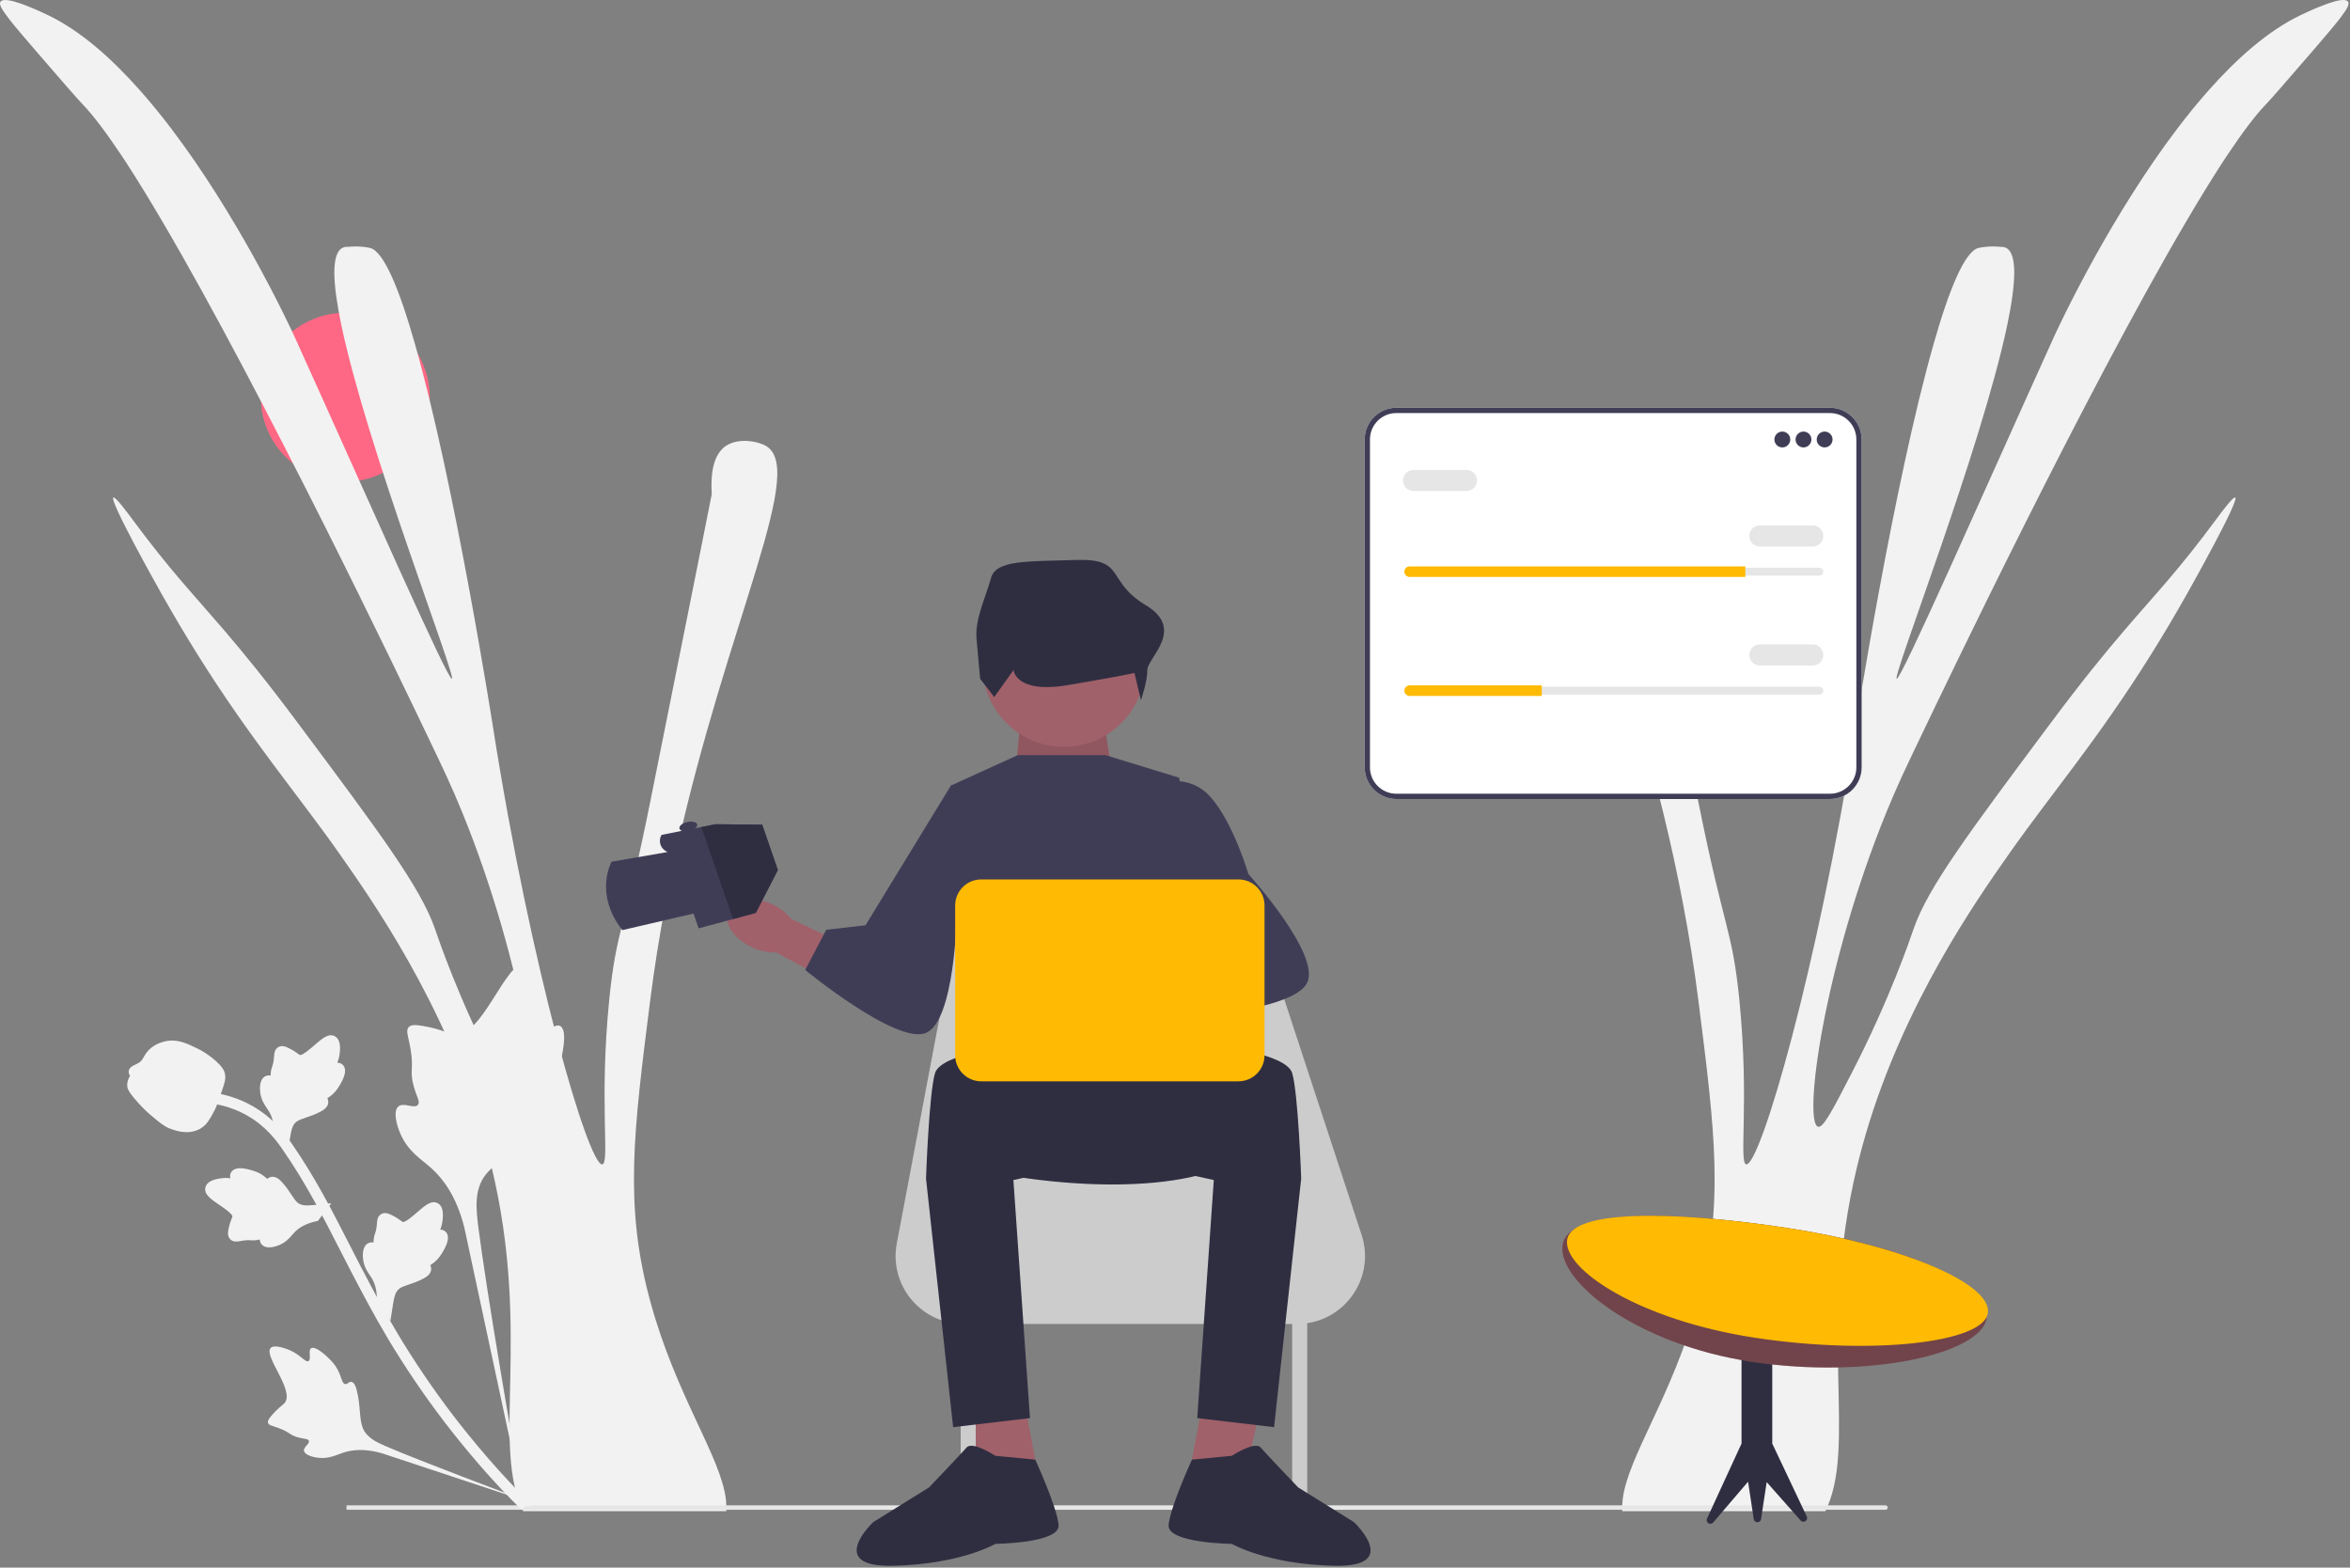 <svg width="889" height="593" viewBox="0 0 889 593" fill="none" xmlns="http://www.w3.org/2000/svg">
<rect x="0" y="0" width="889" height="593" fill="#808080" stroke="none"/>
<g clip-path="url(#clip0_44_70)">
<path d="M422.23 302.16H383.23L386.23 270.16H417.23L422.23 302.16Z" fill="#A0616A"/>
<path opacity="0.1" d="M422.23 302.16H383.23L386.23 270.16H417.23L422.23 302.16Z" fill="black"/>
<path d="M130.628 182.199C148.266 182.199 162.565 167.9 162.565 150.262C162.565 132.623 148.266 118.324 130.628 118.324C112.989 118.324 98.691 132.623 98.691 150.262C98.691 167.9 112.989 182.199 130.628 182.199Z" fill="#FF6884"/>
<path d="M274.617 567.299C274.798 568.825 274.849 570.248 274.746 571.645H197.933C197.234 570.248 196.639 568.799 196.122 567.299C186.731 540.315 202.176 495.401 182.591 428.808C168.051 379.393 140.912 340.74 128.261 322.734C112.712 300.588 95.093 280.149 74.68 247.499C70.256 240.436 65.703 232.778 60.994 224.422C59.416 221.627 41.228 189.21 42.884 188.201C43.66 187.736 48.472 194.281 50.102 196.48C64.487 215.936 72.844 224.448 84.822 238.444C92.092 246.93 100.682 257.408 112.738 273.578C143.654 314.998 159.1 335.696 164.481 351.193C165.904 355.332 173.484 377.737 187.765 405.523C195.061 419.701 198.709 426.79 200.701 426.221C206.341 424.591 198.735 365.888 174.83 307.211C170.742 297.224 167.689 290.834 161.894 278.752C152.476 259.038 100.035 149.471 61.486 83.887C56.648 75.634 52.017 68.105 47.748 61.508C46.92 60.266 46.118 59.05 45.342 57.886C39.961 49.865 35.2 43.527 31.242 39.439C29.146 37.266 23.817 31.108 13.132 18.742C8.889 13.826 5.784 10.178 3.689 7.514C3.378 7.126 3.094 6.737 2.861 6.401C0.325 3.09 -0.399 1.485 0.196 0.632C1.05 -0.584 4.335 0.114 7.932 1.382C8.32 1.511 8.734 1.667 9.122 1.822C13.028 3.271 16.987 5.159 18.306 5.806C30.414 11.627 42.237 22.053 53.181 34.446C57.243 39.025 61.15 43.863 64.927 48.831C77.086 64.871 87.694 82.334 95.714 96.693C105.545 114.389 111.444 127.403 111.444 127.403C138.894 188.02 169.345 257.356 170.949 256.761C172.708 256.114 138.946 169.807 129.114 122.927C125.829 107.223 125.234 95.943 129.554 93.77C129.709 93.692 129.865 93.615 130.046 93.563C130.718 93.33 131.339 93.356 131.676 93.382C131.676 93.382 135.686 92.864 139.903 93.77C145.155 94.908 151.131 109.526 156.952 130.042C172.087 182.923 186.472 274.871 186.472 274.871C200.857 366.845 222.692 441.278 227.867 440.45C230.738 439.984 226.625 416.881 230.454 378.358C233.144 351.348 236.197 352.176 245.977 303.33C261.5 225.845 269.261 187.115 269.261 186.908C269.183 185.278 268.977 181.992 269.468 178.577C269.986 174.877 271.305 170.997 274.435 168.798C279.196 165.434 286.854 166.883 289.958 168.798C292.442 170.35 293.71 173.196 293.994 177.283C295.702 203 258.757 277.562 245.977 378.358C239.612 428.575 236.12 455.973 245.977 492.193C255.73 528.103 272.728 550.974 274.617 567.299Z" fill="#F2F2F2"/>
<path d="M613.844 567.299C613.663 568.825 613.611 570.248 613.715 571.645H690.528C691.226 570.248 691.821 568.799 692.339 567.299C701.73 540.315 686.285 495.401 705.87 428.808C720.41 379.393 747.549 340.74 760.2 322.734C775.749 300.588 793.368 280.149 813.78 247.499C818.204 240.436 822.758 232.778 827.466 224.422C829.045 221.627 847.232 189.21 845.577 188.201C844.8 187.736 839.988 194.281 838.358 196.48C823.974 215.936 815.617 224.448 803.639 238.444C796.369 246.93 787.779 257.408 775.723 273.578C744.806 314.998 729.361 335.696 723.98 351.193C722.557 355.332 714.977 377.737 700.695 405.523C693.399 419.701 689.752 426.79 687.759 426.221C682.119 424.591 689.726 365.888 713.631 307.211C717.719 297.224 720.772 290.834 726.567 278.752C735.984 259.038 788.426 149.471 826.975 83.887C831.813 75.634 836.444 68.105 840.713 61.508C841.541 60.266 842.343 59.05 843.119 57.886C848.5 49.865 853.26 43.527 857.219 39.439C859.314 37.266 864.644 31.108 875.329 18.742C879.572 13.826 882.677 10.178 884.772 7.514C885.083 7.126 885.367 6.737 885.6 6.401C888.136 3.09 888.86 1.485 888.265 0.632C887.411 -0.584 884.125 0.114 880.529 1.382C880.141 1.511 879.727 1.667 879.339 1.822C875.432 3.271 871.474 5.159 870.155 5.806C858.047 11.627 846.223 22.053 835.28 34.446C831.218 39.025 827.311 43.863 823.534 48.831C811.374 64.871 800.767 82.334 792.747 96.693C782.916 114.389 777.017 127.403 777.017 127.403C749.567 188.02 719.116 257.356 717.512 256.761C715.753 256.114 749.515 169.807 759.346 122.927C762.632 107.223 763.227 95.943 758.907 93.77C758.751 93.692 758.596 93.615 758.415 93.563C757.742 93.33 757.121 93.356 756.785 93.382C756.785 93.382 752.775 92.864 748.558 93.77C743.306 94.908 737.33 109.525 731.508 130.042C716.374 182.923 701.989 274.871 701.989 274.871C687.604 366.845 665.769 441.278 660.594 440.45C657.723 439.984 661.836 416.881 658.007 378.358C655.316 351.348 652.264 352.176 642.484 303.33C626.961 225.845 619.2 187.115 619.2 186.908C619.277 185.278 619.484 181.992 618.993 178.577C618.475 174.877 617.156 170.997 614.025 168.798C609.265 165.434 601.607 166.883 598.502 168.798C596.019 170.35 594.751 173.196 594.466 177.283C592.759 203 629.703 277.562 642.484 378.358C648.849 428.575 652.341 455.973 642.484 492.193C632.73 528.103 615.733 550.974 613.844 567.299Z" fill="#F2F2F2"/>
<path d="M714.128 570.285C714.128 570.749 713.752 571.125 713.288 571.125H131.088V569.445H713.288C713.752 569.445 714.128 569.821 714.128 570.285Z" fill="#E6E6E6"/>
<path d="M366.268 534.679L372.823 564.09L393.344 561.24L387.644 531.03L366.268 534.679Z" fill="#A0616A"/>
<path d="M476.281 534.679L469.725 564.09L449.205 561.24L454.905 531.03L476.281 534.679Z" fill="#A0616A"/>
<path d="M515.091 467.111L478.158 354.611C469.896 329.444 446.403 312.43 419.914 312.43C390.45 312.43 365.154 333.391 359.68 362.341L339.254 470.35C336.329 485.817 347.858 500.148 363.418 500.788V574.636H369.118V500.819H488.821V574.636H494.521V500.526C509.921 498.244 520.136 482.479 515.091 467.111Z" fill="#CCCCCC"/>
<path d="M438.66 390.521L369.118 392.802C369.118 392.802 342.898 439.543 389.069 445.813C435.24 452.083 475.711 445.243 477.421 425.292C479.131 405.342 464.88 389.951 438.66 390.521Z" fill="#2F2E41"/>
<path d="M382.228 395.652C382.228 395.652 356.008 398.502 353.728 405.912C351.448 413.322 350.308 445.813 350.308 445.813L360.568 539.865L389.639 536.445L383.368 446.383L416.999 438.973L382.228 395.652Z" fill="#2F2E41"/>
<path d="M376.528 550.695C376.528 550.695 367.902 544.995 365.66 547.56C363.418 550.125 351.448 562.665 351.448 562.665L330.357 575.776C330.357 575.776 312.117 592.876 337.767 592.306C363.418 591.736 376.528 584.014 376.528 584.014C376.528 584.014 401.039 583.756 400.469 576.916C399.899 570.075 391.628 552.148 391.628 552.148L376.528 550.695Z" fill="#2F2E41"/>
<path d="M460.32 395.652C460.32 395.652 486.541 398.502 488.821 405.912C491.101 413.322 492.241 445.813 492.241 445.813L481.981 539.865L452.91 536.445L459.18 446.383L425.549 438.973L460.32 395.652Z" fill="#2F2E41"/>
<path d="M466.02 550.695C466.02 550.695 474.647 544.995 476.889 547.56C479.131 550.125 491.101 562.665 491.101 562.665L512.191 575.776C512.191 575.776 530.432 592.876 504.781 592.306C479.131 591.736 466.02 584.014 466.02 584.014C466.02 584.014 441.51 583.756 442.08 576.916C442.65 570.075 450.921 552.148 450.921 552.148L466.02 550.695Z" fill="#2F2E41"/>
<path d="M418.139 285.639H385.049L359.998 297.039L365.698 372.281C365.698 372.281 358.593 395.156 367.276 396.544C375.958 397.932 423.839 406.482 436.95 399.072C450.06 391.662 461.46 393.942 461.46 393.942L446.07 294.189L418.139 285.639Z" fill="#3F3D56"/>
<path d="M402.464 282.504C419.464 282.504 433.245 268.723 433.245 251.723C433.245 234.724 419.464 220.943 402.464 220.943C385.464 220.943 371.683 234.724 371.683 251.723C371.683 268.723 385.464 282.504 402.464 282.504Z" fill="#A0616A"/>
<path d="M370.797 256.761L376.115 263.694L383.432 253.433C383.432 253.433 384.042 262.554 404.164 259.134C424.286 255.713 429.164 254.573 429.164 254.573L431.604 264.834C431.604 264.834 434.043 257.994 434.043 253.433C434.043 248.873 448.677 238.043 433.433 228.923C418.189 219.803 426.116 211.252 407.213 211.822C388.31 212.392 376.724 211.822 374.895 218.663C373.066 225.503 368.797 234.053 369.407 241.463C370.017 248.873 370.797 256.761 370.797 256.761Z" fill="#2F2E41"/>
<path d="M429.029 391.708C421.619 394.17 414.342 392.342 412.776 387.625C411.211 382.909 415.948 377.092 423.362 374.63C426.31 373.607 429.46 373.304 432.549 373.747L464.079 363.714L468.472 378.61L436.922 386.919C434.712 389.123 432.005 390.765 429.029 391.708Z" fill="#A0616A"/>
<path d="M284.561 358.393C277.466 355.133 273.397 348.829 275.472 344.314C277.548 339.798 284.981 338.782 292.079 342.045C294.932 343.309 297.44 345.239 299.395 347.671L329.283 361.866L322.323 375.749L293.598 360.282C290.478 360.383 287.379 359.735 284.561 358.393Z" fill="#A0616A"/>
<path d="M359.895 296.879C359.895 296.879 371.755 301.719 371.387 314.637C371.019 327.555 361.953 345.607 361.953 345.607C361.953 345.607 361.32 386.361 350.178 390.773C339.036 395.184 304.602 366.913 304.602 366.913L312.556 351.721L327.419 350.006L359.895 296.879Z" fill="#3F3D56"/>
<path d="M437.52 296.469C437.52 296.469 449.49 291.909 458.04 301.599C466.59 311.29 472.291 330.67 472.291 330.67C472.291 330.67 499.651 360.881 494.521 371.711C489.391 382.541 444.93 385.391 444.93 385.391L440.37 368.861L450.06 357.461L437.52 296.469Z" fill="#3F3D56"/>
<path d="M468.497 409.047H371.201C365.759 409.047 361.331 404.619 361.331 399.177V342.535C361.331 337.093 365.759 332.665 371.201 332.665H468.497C473.94 332.665 478.368 337.093 478.368 342.535V399.177C478.368 404.619 473.94 409.047 468.497 409.047Z" fill="#FFBA03"/>
<path d="M211.919 388.118C209.508 386.854 205.71 392.139 203.655 390.91C201.607 389.685 204.666 384.011 203.514 376.064C203.306 374.631 201.997 365.601 198.358 364.809C191.459 363.307 182.257 392.722 171.855 391.363C169.572 391.064 166.989 389.252 159.916 388.085C157.103 387.62 155.552 387.583 154.645 388.511C153.358 389.829 154.492 391.938 155.328 396.946C156.581 404.456 154.911 404.985 156.438 410.652C157.571 414.859 159.087 416.777 158.09 417.946C156.679 419.602 152.734 416.831 150.71 418.544C148.644 420.293 149.973 425.532 151.564 429.087C154.549 435.759 159.323 438.433 163.216 441.939C167.448 445.75 172.617 452.324 175.638 464.28L198.608 571.375C194.38 549.1 183.853 487.384 180.909 463.853C180.06 457.06 179.415 450.036 183.59 444.534C187.609 439.237 195.61 435.989 203.48 428.066C204.4 427.141 206.925 424.533 206.216 422.539C205.63 420.89 203.367 421.163 202.797 419.632C202.033 417.578 205.484 415.421 208.44 410.685C210.525 407.346 211.304 404.423 211.974 401.909C212.176 401.152 215.127 389.802 211.919 388.118Z" fill="#F2F2F2"/>
<path d="M117.726 510.004C116.41 510.822 117.908 514.211 116.712 514.865C115.52 515.517 113.617 512.378 109.385 510.651C108.622 510.339 103.812 508.376 102.373 509.934C99.645 512.886 111.427 525.89 107.759 530.603C106.954 531.638 105.319 532.383 102.705 535.517C101.665 536.764 101.2 537.514 101.394 538.227C101.669 539.239 103.032 539.291 105.73 540.326C109.778 541.877 109.556 542.85 112.778 543.736C115.169 544.393 116.548 544.203 116.834 545.03C117.24 546.199 114.741 547.336 114.998 548.824C115.261 550.343 118.215 551.202 120.419 551.447C124.555 551.907 127.245 550.335 130.089 549.436C133.18 548.459 137.899 547.818 144.638 549.786L203.829 569.412C191.676 565.06 158.348 552.42 145.95 547.075C142.371 545.532 138.737 543.822 137.241 540.185C135.801 536.684 136.516 531.82 134.898 525.671C134.709 524.953 134.158 522.961 132.974 522.734C131.996 522.546 131.477 523.735 130.561 523.573C129.333 523.356 129.269 521.039 127.798 518.222C126.761 516.236 125.551 515.01 124.511 513.955C124.197 513.638 119.478 508.915 117.726 510.004Z" fill="#F2F2F2"/>
<path d="M147.687 499.69L142.519 493.085L142.55 492.323C142.698 488.8 142.057 485.843 140.647 483.531C140.422 483.163 140.179 482.807 139.932 482.444C138.951 481.006 137.732 479.219 137.369 476.483C137.17 474.956 136.975 471.257 139.457 470.199C140.122 469.908 140.758 469.904 141.311 470.016C141.312 469.902 141.315 469.788 141.316 469.664C141.358 468.148 141.634 467.341 141.899 466.563C142.102 465.964 142.313 465.348 142.469 464.098C142.538 463.55 142.569 463.086 142.596 462.696C142.679 461.515 142.844 460.066 144.208 459.249C145.696 458.426 147.19 459.155 148.18 459.637C149.946 460.497 150.979 461.264 151.664 461.773C151.914 461.96 152.196 462.169 152.305 462.219C153.194 462.617 156.586 459.642 157.87 458.53C160.745 456.02 163.234 453.848 165.622 455.165C167.332 456.106 167.902 458.393 167.356 462.148C167.185 463.317 166.86 464.326 166.533 465.161C167.224 465.151 167.961 465.335 168.592 465.948C170.084 467.402 169.668 470.036 167.361 473.784C166.79 474.717 166.018 475.969 164.617 477.205C163.957 477.787 163.311 478.228 162.753 478.595C162.944 478.932 163.086 479.336 163.112 479.826C163.189 481.267 162.283 482.535 160.364 483.548C158.27 484.691 156.361 485.334 154.679 485.902C153.211 486.401 151.948 486.834 151.114 487.428C149.58 488.553 149.133 490.611 148.706 493.186L147.687 499.69Z" fill="#F2F2F2"/>
<path d="M125.336 455.171L120.258 461.846L119.513 462.008C116.068 462.759 113.37 464.129 111.491 466.08C111.192 466.39 110.91 466.716 110.621 467.047C109.479 468.36 108.06 469.993 105.506 471.038C104.079 471.618 100.55 472.745 98.897 470.612C98.447 470.043 98.282 469.429 98.25 468.865C98.14 468.893 98.028 468.92 97.908 468.95C96.431 469.293 95.58 469.232 94.76 469.173C94.13 469.128 93.48 469.081 92.231 469.246C91.684 469.319 91.227 469.407 90.843 469.48C89.68 469.699 88.236 469.906 87.1 468.794C85.927 467.564 86.253 465.933 86.468 464.854C86.852 462.928 87.332 461.734 87.65 460.942C87.768 460.653 87.898 460.327 87.919 460.208C88.079 459.248 84.341 456.721 82.939 455.762C79.782 453.617 77.05 451.761 77.718 449.116C78.195 447.223 80.262 446.092 84.032 445.668C85.207 445.536 86.265 445.596 87.156 445.7C86.971 445.034 86.962 444.274 87.395 443.508C88.423 441.697 91.077 441.431 95.287 442.712C96.335 443.027 97.741 443.457 99.293 444.498C100.023 444.989 100.613 445.502 101.11 445.949C101.387 445.679 101.741 445.439 102.209 445.29C103.584 444.849 105.04 445.404 106.506 447.004C108.144 448.739 109.249 450.422 110.226 451.905C111.08 453.199 111.819 454.31 112.606 454.967C114.083 456.165 116.188 456.076 118.787 455.835L125.336 455.171Z" fill="#F2F2F2"/>
<path d="M108.766 436.54L103.598 429.935L103.63 429.173C103.777 425.65 103.136 422.693 101.726 420.381C101.501 420.013 101.258 419.657 101.011 419.294C100.03 417.856 98.811 416.069 98.448 413.333C98.249 411.806 98.054 408.107 100.537 407.049C101.201 406.758 101.837 406.754 102.39 406.866C102.391 406.752 102.394 406.637 102.395 406.514C102.438 404.998 102.713 404.191 102.978 403.413C103.181 402.814 103.392 402.198 103.548 400.948C103.617 400.4 103.648 399.936 103.675 399.546C103.758 398.365 103.923 396.916 105.287 396.099C106.775 395.276 108.269 396.005 109.259 396.487C111.025 397.347 112.058 398.114 112.743 398.623C112.993 398.81 113.275 399.019 113.384 399.069C114.273 399.467 117.665 396.492 118.949 395.38C121.824 392.87 124.313 390.698 126.701 392.015C128.411 392.956 128.981 395.243 128.435 398.998C128.265 400.167 127.939 401.176 127.612 402.011C128.303 402.001 129.04 402.185 129.671 402.798C131.163 404.252 130.747 406.886 128.44 410.634C127.869 411.567 127.097 412.819 125.696 414.055C125.036 414.637 124.39 415.078 123.832 415.445C124.023 415.782 124.165 416.186 124.191 416.676C124.268 418.117 123.362 419.385 121.443 420.397C119.349 421.541 117.44 422.184 115.758 422.752C114.29 423.251 113.027 423.684 112.193 424.278C110.659 425.403 110.212 427.461 109.785 430.036L108.766 436.54Z" fill="#F2F2F2"/>
<path d="M200.912 569.795L198.851 569.78L197.24 571.047C197.113 570.903 196.791 570.591 196.292 570.1C193.56 567.405 185.244 559.209 173.899 545.22C165.98 535.455 158.475 525.023 151.589 514.21C144.692 503.38 140.11 494.787 136.426 487.881C133.648 482.672 131.085 477.662 128.591 472.779C121.923 459.737 115.624 447.418 106.915 434.849C104.973 432.042 100.926 426.202 93.436 421.949C89.091 419.483 84.232 417.911 78.993 417.282L79.486 413.187C85.271 413.886 90.65 415.63 95.474 418.367C103.778 423.082 108.188 429.446 110.306 432.504C119.168 445.295 125.527 457.733 132.258 470.902C134.745 475.765 137.295 480.755 140.062 485.943C143.712 492.785 148.255 501.302 155.064 511.993C161.866 522.678 169.28 532.981 177.098 542.624C188.301 556.436 196.494 564.51 199.185 567.163C200.621 568.58 200.922 568.877 200.912 569.795Z" fill="#F2F2F2"/>
<path d="M75.995 426.822C75.851 426.911 75.703 426.997 75.55 427.078C72.463 428.758 68.594 428.675 64.05 426.833C61.917 425.963 60.211 424.523 56.81 421.651C56.284 421.209 53.658 418.942 50.728 415.4C48.813 413.087 48.205 412.001 48.131 410.756C48.045 409.371 48.499 408.09 49.211 406.975C48.96 406.667 48.782 406.298 48.711 405.856C48.407 404.024 50.115 403.236 51.032 402.799C51.501 402.586 52.088 402.323 52.655 401.931C53.549 401.318 53.875 400.739 54.372 399.865C54.847 399.029 55.437 397.989 56.595 396.902C58.87 394.749 61.513 394.14 62.385 393.939C66.958 392.865 70.647 394.662 74.917 396.743C75.771 397.162 78.79 398.743 81.876 401.559C84.102 403.591 84.678 404.749 84.969 405.695C85.57 407.637 85.141 409.224 83.858 412.937C82.521 416.82 81.849 418.766 81.1 420.159C79.353 423.396 78.256 425.429 75.995 426.822Z" fill="#F2F2F2"/>
<path d="M235.426 351.842L262.359 345.581L264.289 351.176L277.318 347.657L285.912 345.335L294.258 329.121L288.336 311.957L270.702 311.791L265.31 312.852L250.269 315.81C248.996 317.917 249.691 320.658 251.815 321.902L252.512 322.31L231.35 325.974C231.35 325.974 224.591 338.004 235.426 351.842Z" fill="#3F3D56"/>
<path d="M265.31 312.852L277.318 347.657L285.912 345.335L294.258 329.121L288.336 311.957L270.702 311.791L265.31 312.852Z" fill="#2F2E41"/>
<path d="M260.755 314.302C262.608 313.892 263.945 312.808 263.74 311.881C263.534 310.954 261.865 310.536 260.012 310.946C258.158 311.356 256.821 312.44 257.027 313.367C257.232 314.294 258.901 314.713 260.755 314.302Z" fill="#3F3D56"/>
<path d="M683.442 573.548L670.518 546.234L670.441 546.29V510.788H658.816V546.29L658.739 546.234L645.815 574.323C645.432 574.995 645.666 575.851 646.339 576.235C646.909 576.56 647.629 576.446 648.071 575.96L661.29 560.492L663.429 574.576C663.514 575.346 664.207 575.901 664.977 575.815C665.629 575.743 666.144 575.228 666.216 574.576L668.332 560.647L681.187 575.185C681.708 575.758 682.595 575.8 683.168 575.279C683.653 574.837 683.768 574.118 683.442 573.548Z" fill="#2F2E41"/>
<path d="M591.121 470.963C589.063 484.58 618.845 508.517 662.752 515.153C706.659 521.79 749.495 512.204 751.553 498.587C753.612 484.97 719.478 471.063 675.571 464.427C631.664 457.79 593.179 457.346 591.121 470.963Z" fill="#A0616A"/>
<path opacity="0.3" d="M591.121 470.963C589.063 484.58 618.845 508.517 662.752 515.153C706.659 521.79 749.495 512.204 751.553 498.587C753.612 484.97 719.478 471.063 675.571 464.427C631.664 457.79 593.179 457.346 591.121 470.963Z" fill="black"/>
<path d="M592.851 468.97C591.156 480.185 620.218 499.434 664.125 506.07C708.032 512.707 750.307 507.964 752.002 496.75C753.697 485.535 719.478 471.063 675.571 464.427C631.664 457.79 594.546 457.755 592.851 468.97Z" fill="#FFBA03"/>
<path d="M692.277 302.252H528.231C521.627 302.252 516.254 296.879 516.254 290.276V166.229C516.254 159.625 521.627 154.252 528.231 154.252H692.277C698.881 154.252 704.254 159.625 704.254 166.229V290.276C704.254 296.879 698.881 302.252 692.277 302.252Z" fill="white"/>
<path d="M692.277 302.252H528.231C521.627 302.252 516.254 296.879 516.254 290.276V166.229C516.254 159.625 521.627 154.252 528.231 154.252H692.277C698.881 154.252 704.254 159.625 704.254 166.229V290.276C704.254 296.879 698.881 302.252 692.277 302.252ZM528.231 156.252C522.73 156.252 518.254 160.728 518.254 166.229V290.276C518.254 295.777 522.73 300.252 528.231 300.252H692.277C697.778 300.252 702.254 295.777 702.254 290.276V166.229C702.254 160.728 697.778 156.252 692.277 156.252H528.231Z" fill="#3F3D56"/>
<path d="M674.254 169.252C675.911 169.252 677.254 167.909 677.254 166.252C677.254 164.595 675.911 163.252 674.254 163.252C672.597 163.252 671.254 164.595 671.254 166.252C671.254 167.909 672.597 169.252 674.254 169.252Z" fill="#3F3D56"/>
<path d="M682.254 169.252C683.911 169.252 685.254 167.909 685.254 166.252C685.254 164.595 683.911 163.252 682.254 163.252C680.597 163.252 679.254 164.595 679.254 166.252C679.254 167.909 680.597 169.252 682.254 169.252Z" fill="#3F3D56"/>
<path d="M690.254 169.252C691.911 169.252 693.254 167.909 693.254 166.252C693.254 164.595 691.911 163.252 690.254 163.252C688.597 163.252 687.254 164.595 687.254 166.252C687.254 167.909 688.597 169.252 690.254 169.252Z" fill="#3F3D56"/>
<path d="M533.254 214.752C532.427 214.752 531.754 215.425 531.754 216.252C531.754 216.656 531.91 217.029 532.193 217.304C532.478 217.596 532.851 217.752 533.254 217.752H688.254C689.081 217.752 689.754 217.079 689.754 216.252C689.754 215.849 689.598 215.476 689.316 215.2C689.03 214.908 688.657 214.752 688.254 214.752H533.254Z" fill="#E6E6E6"/>
<path d="M660.254 214.252V218.252H533.254C532.704 218.252 532.204 218.032 531.844 217.662C531.474 217.302 531.254 216.802 531.254 216.252C531.254 215.152 532.154 214.252 533.254 214.252H660.254Z" fill="#FFBA03"/>
<path d="M685.754 206.752H665.754C663.548 206.752 661.754 204.958 661.754 202.752C661.754 200.546 663.548 198.752 665.754 198.752H685.754C687.96 198.752 689.754 200.546 689.754 202.752C689.754 204.958 687.96 206.752 685.754 206.752Z" fill="#E6E6E6"/>
<path d="M554.754 185.752H534.754C532.548 185.752 530.754 183.958 530.754 181.752C530.754 179.546 532.548 177.752 534.754 177.752H554.754C556.96 177.752 558.754 179.546 558.754 181.752C558.754 183.958 556.96 185.752 554.754 185.752Z" fill="#E6E6E6"/>
<path d="M533.254 259.752C532.427 259.752 531.754 260.425 531.754 261.252C531.754 261.656 531.91 262.029 532.193 262.304C532.478 262.596 532.851 262.752 533.254 262.752H688.254C689.081 262.752 689.754 262.079 689.754 261.252C689.754 260.849 689.598 260.476 689.316 260.2C689.03 259.908 688.657 259.752 688.254 259.752H533.254Z" fill="#E6E6E6"/>
<path d="M583.254 259.252V263.252H533.254C532.704 263.252 532.204 263.032 531.844 262.662C531.474 262.302 531.254 261.802 531.254 261.252C531.254 260.152 532.154 259.252 533.254 259.252H583.254Z" fill="#FFBA03"/>
<path d="M685.754 251.752H665.754C663.548 251.752 661.754 249.958 661.754 247.752C661.754 245.546 663.548 243.752 665.754 243.752H685.754C687.96 243.752 689.754 245.546 689.754 247.752C689.754 249.958 687.96 251.752 685.754 251.752Z" fill="#E6E6E6"/>
</g>
<defs>
<clipPath id="clip0_44_70">
<rect width="888.461" height="592.32" fill="white"/>
</clipPath>
</defs>
</svg>
